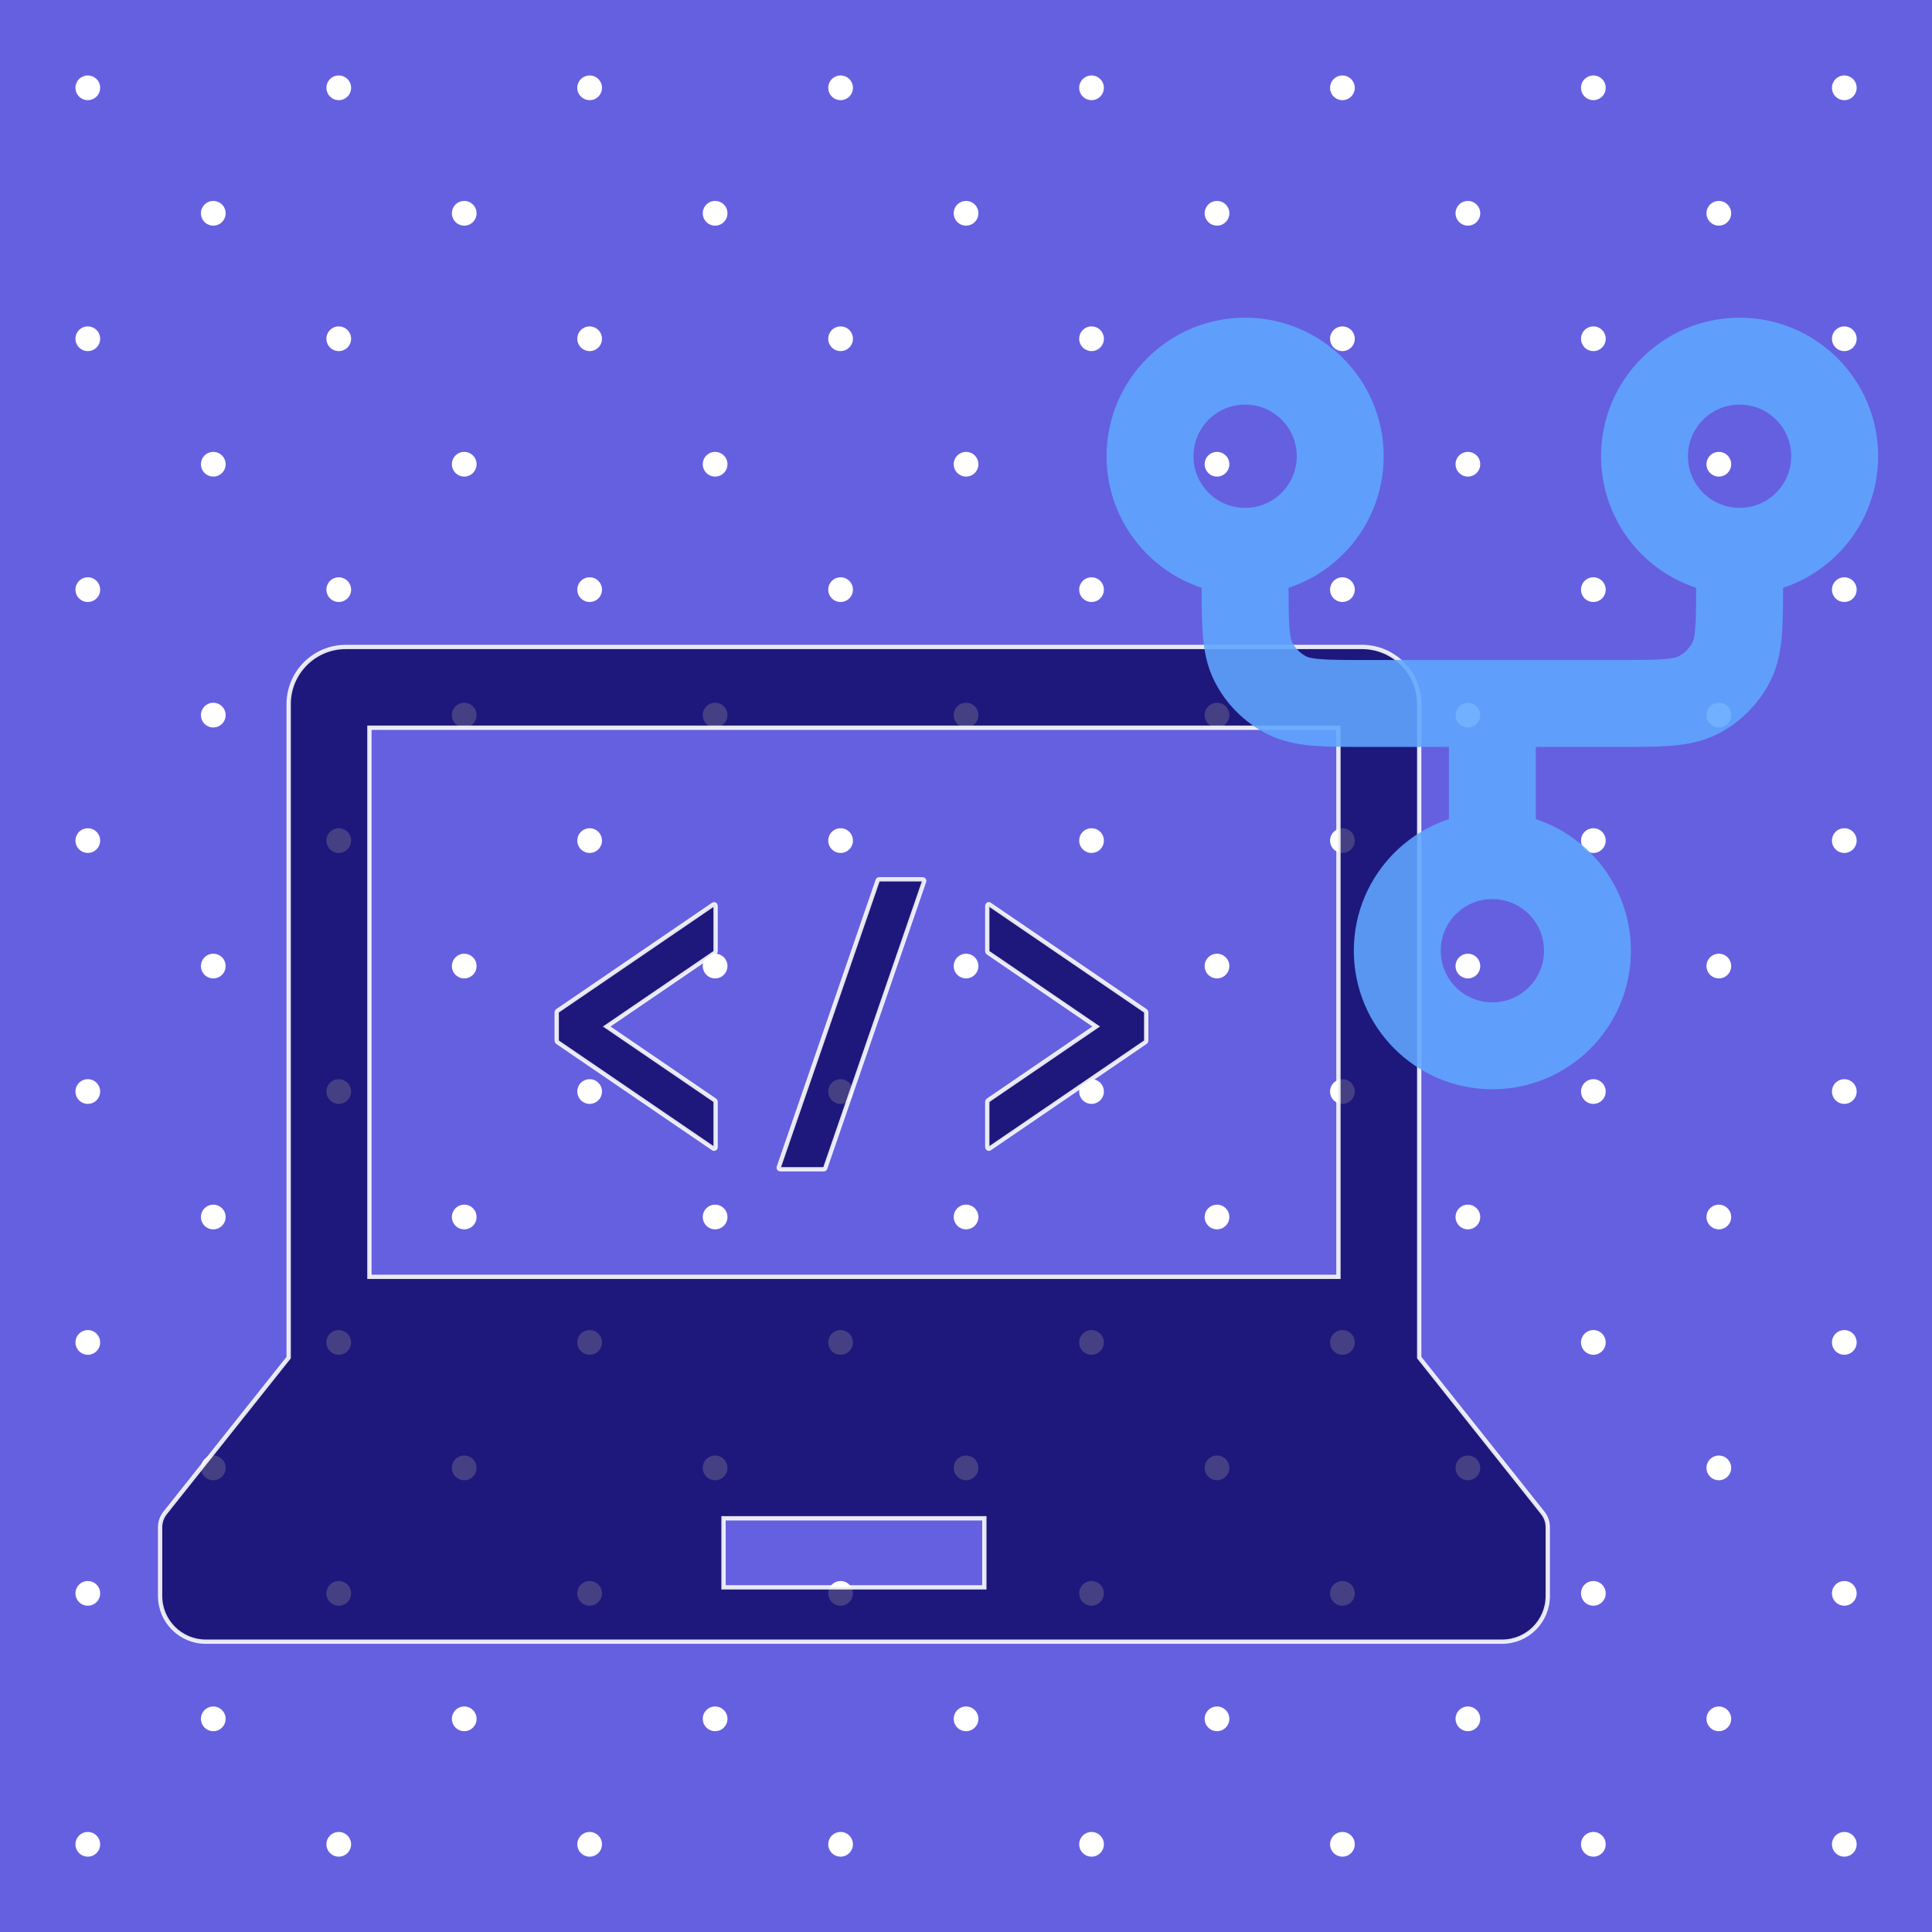 <?xml version="1.0" encoding="UTF-8" standalone="no"?>
<!-- Created with Inkscape (http://www.inkscape.org/) -->

<svg
   width="703.205"
   height="703.205"
   viewBox="0 0 186.056 186.056"
   version="1.1"
   id="svg1"
   xml:space="preserve"
   xmlns="http://www.w3.org/2000/svg"
   xmlns:svg="http://www.w3.org/2000/svg"><defs
     id="defs1"><linearGradient
       id="swatch776"><stop
         style="stop-color:#07005b;stop-opacity:1;"
         offset="0"
         id="stop776" /></linearGradient><style
       type="text/css"
       id="style1"><![CDATA[
    .svglite line, .svglite polyline, .svglite polygon, .svglite path, .svglite rect, .svglite circle {
      fill: none;
      stroke: #000000;
      stroke-linecap: round;
      stroke-linejoin: round;
      stroke-miterlimit: 10.00;
    }
    .svglite text {
      white-space: pre;
    }
  ]]></style><style
       type="text/css"
       id="style1-3"><![CDATA[
    .svglite line, .svglite polyline, .svglite polygon, .svglite path, .svglite rect, .svglite circle {
      fill: none;
      stroke: #000000;
      stroke-linecap: round;
      stroke-linejoin: round;
      stroke-miterlimit: 10.00;
    }
    .svglite text {
      white-space: pre;
    }
  ]]></style><style
       type="text/css"
       id="style1-8"><![CDATA[
    .svglite line, .svglite polyline, .svglite polygon, .svglite path, .svglite rect, .svglite circle {
      fill: none;
      stroke: #000000;
      stroke-linecap: round;
      stroke-linejoin: round;
      stroke-miterlimit: 10.00;
    }
    .svglite text {
      white-space: pre;
    }
  ]]></style><style
       type="text/css"
       id="style1-7"><![CDATA[
    .svglite line, .svglite polyline, .svglite polygon, .svglite path, .svglite rect, .svglite circle {
      fill: none;
      stroke: #000000;
      stroke-linecap: round;
      stroke-linejoin: round;
      stroke-miterlimit: 10.00;
    }
    .svglite text {
      white-space: pre;
    }
  ]]></style><style
       type="text/css"
       id="style1-1"><![CDATA[
    .svglite line, .svglite polyline, .svglite polygon, .svglite path, .svglite rect, .svglite circle {
      fill: none;
      stroke: #000000;
      stroke-linecap: round;
      stroke-linejoin: round;
      stroke-miterlimit: 10.00;
    }
    .svglite text {
      white-space: pre;
    }
  ]]></style><clipPath
       id="cpMC4wMHwzNDAuMTZ8MC4wMHwzNDAuMTY=-6"><rect
         x="0"
         y="0"
         width="340.16"
         height="340.16"
         id="rect2-5" /></clipPath><style
       type="text/css"
       id="style1-23"><![CDATA[
    .svglite line, .svglite polyline, .svglite polygon, .svglite path, .svglite rect, .svglite circle {
      fill: none;
      stroke: #000000;
      stroke-linecap: round;
      stroke-linejoin: round;
      stroke-miterlimit: 10.00;
    }
    .svglite text {
      white-space: pre;
    }
  ]]></style></defs><g
     id="layer5"
     transform="translate(-551.588,-756.905)"><g
       id="g763"
       transform="matrix(0.547,0,0,0.547,551.588,756.905)"
       style="fill:#00ffff;stroke-width:1.702"><rect
         width="100%"
         height="100%"
         style="fill:#ffffff;stroke:none;stroke-width:1.702"
         id="rect649"
         x="0"
         y="0" /><g
         clip-path="url(#cpMC4wMHwzNDAuMTZ8MC4wMHwzNDAuMTY=-6)"
         id="g762"
         style="stroke-width:1.702"><rect
           x="0"
           y="5.6999998e-14"
           width="340.16"
           height="340.16"
           style="fill:#6560e0;stroke:#6560e0;stroke-width:0.484"
           id="rect650" /><circle
           cx="15.46"
           cy="324.7"
           r="1.95"
           style="fill:#ffffff;stroke:#ffffff;stroke-width:0.458"
           id="circle650" /><circle
           cx="59.64"
           cy="324.7"
           r="1.95"
           style="fill:#ffffff;stroke:#ffffff;stroke-width:0.458"
           id="circle651" /><circle
           cx="103.81"
           cy="324.7"
           r="1.95"
           style="fill:#ffffff;stroke:#ffffff;stroke-width:0.458"
           id="circle652" /><circle
           cx="147.99"
           cy="324.7"
           r="1.95"
           style="fill:#ffffff;stroke:#ffffff;stroke-width:0.458"
           id="circle653" /><circle
           cx="192.17"
           cy="324.7"
           r="1.95"
           style="fill:#ffffff;stroke:#ffffff;stroke-width:0.458"
           id="circle654" /><circle
           cx="236.34"
           cy="324.7"
           r="1.95"
           style="fill:#ffffff;stroke:#ffffff;stroke-width:0.458"
           id="circle655" /><circle
           cx="280.52"
           cy="324.7"
           r="1.95"
           style="fill:#ffffff;stroke:#ffffff;stroke-width:0.458"
           id="circle656" /><circle
           cx="324.7"
           cy="324.7"
           r="1.95"
           style="fill:#ffffff;stroke:#ffffff;stroke-width:0.458"
           id="circle657" /><circle
           cx="37.55"
           cy="302.61"
           r="1.95"
           style="fill:#ffffff;stroke:#ffffff;stroke-width:0.458"
           id="circle658" /><circle
           cx="81.73"
           cy="302.61"
           r="1.95"
           style="fill:#ffffff;stroke:#ffffff;stroke-width:0.458"
           id="circle659" /><circle
           cx="125.9"
           cy="302.61"
           r="1.95"
           style="fill:#ffffff;stroke:#ffffff;stroke-width:0.458"
           id="circle660" /><circle
           cx="170.08"
           cy="302.61"
           r="1.95"
           style="fill:#ffffff;stroke:#ffffff;stroke-width:0.458"
           id="circle661" /><circle
           cx="214.26"
           cy="302.61"
           r="1.95"
           style="fill:#ffffff;stroke:#ffffff;stroke-width:0.458"
           id="circle662" /><circle
           cx="258.43"
           cy="302.61"
           r="1.95"
           style="fill:#ffffff;stroke:#ffffff;stroke-width:0.458"
           id="circle663" /><circle
           cx="302.61"
           cy="302.61"
           r="1.95"
           style="fill:#ffffff;stroke:#ffffff;stroke-width:0.458"
           id="circle664" /><circle
           cx="15.46"
           cy="280.52"
           r="1.95"
           style="fill:#ffffff;stroke:#ffffff;stroke-width:0.458"
           id="circle665" /><circle
           cx="59.64"
           cy="280.52"
           r="1.95"
           style="fill:#ffffff;stroke:#ffffff;stroke-width:0.458"
           id="circle666" /><circle
           cx="103.81"
           cy="280.52"
           r="1.95"
           style="fill:#ffffff;stroke:#ffffff;stroke-width:0.458"
           id="circle667" /><circle
           cx="147.99"
           cy="280.52"
           r="1.95"
           style="fill:#ffffff;stroke:#ffffff;stroke-width:0.458"
           id="circle668" /><circle
           cx="192.17"
           cy="280.52"
           r="1.95"
           style="fill:#ffffff;stroke:#ffffff;stroke-width:0.458"
           id="circle669" /><circle
           cx="236.34"
           cy="280.52"
           r="1.95"
           style="fill:#ffffff;stroke:#ffffff;stroke-width:0.458"
           id="circle670" /><circle
           cx="280.52"
           cy="280.52"
           r="1.95"
           style="fill:#ffffff;stroke:#ffffff;stroke-width:0.458"
           id="circle671" /><circle
           cx="324.7"
           cy="280.52"
           r="1.95"
           style="fill:#ffffff;stroke:#ffffff;stroke-width:0.458"
           id="circle672" /><circle
           cx="37.55"
           cy="258.43"
           r="1.95"
           style="fill:#ffffff;stroke:#ffffff;stroke-width:0.458"
           id="circle673" /><circle
           cx="81.73"
           cy="258.43"
           r="1.95"
           style="fill:#ffffff;stroke:#ffffff;stroke-width:0.458"
           id="circle674" /><circle
           cx="125.9"
           cy="258.43"
           r="1.95"
           style="fill:#ffffff;stroke:#ffffff;stroke-width:0.458"
           id="circle675" /><circle
           cx="170.08"
           cy="258.43"
           r="1.95"
           style="fill:#ffffff;stroke:#ffffff;stroke-width:0.458"
           id="circle676" /><circle
           cx="214.26"
           cy="258.43"
           r="1.95"
           style="fill:#ffffff;stroke:#ffffff;stroke-width:0.458"
           id="circle677" /><circle
           cx="258.43"
           cy="258.43"
           r="1.95"
           style="fill:#ffffff;stroke:#ffffff;stroke-width:0.458"
           id="circle678" /><circle
           cx="302.61"
           cy="258.43"
           r="1.95"
           style="fill:#ffffff;stroke:#ffffff;stroke-width:0.458"
           id="circle679" /><circle
           cx="15.46"
           cy="236.34"
           r="1.95"
           style="fill:#ffffff;stroke:#ffffff;stroke-width:0.458"
           id="circle680" /><circle
           cx="59.64"
           cy="236.34"
           r="1.95"
           style="fill:#ffffff;stroke:#ffffff;stroke-width:0.458"
           id="circle681" /><circle
           cx="103.81"
           cy="236.34"
           r="1.95"
           style="fill:#ffffff;stroke:#ffffff;stroke-width:0.458"
           id="circle682" /><circle
           cx="147.99"
           cy="236.34"
           r="1.95"
           style="fill:#ffffff;stroke:#ffffff;stroke-width:0.458"
           id="circle683" /><circle
           cx="192.17"
           cy="236.34"
           r="1.95"
           style="fill:#ffffff;stroke:#ffffff;stroke-width:0.458"
           id="circle684" /><circle
           cx="236.34"
           cy="236.34"
           r="1.95"
           style="fill:#ffffff;stroke:#ffffff;stroke-width:0.458"
           id="circle685" /><circle
           cx="280.52"
           cy="236.34"
           r="1.95"
           style="fill:#ffffff;stroke:#ffffff;stroke-width:0.458"
           id="circle686" /><circle
           cx="324.7"
           cy="236.34"
           r="1.95"
           style="fill:#ffffff;stroke:#ffffff;stroke-width:0.458"
           id="circle687" /><circle
           cx="37.55"
           cy="214.26"
           r="1.95"
           style="fill:#ffffff;stroke:#ffffff;stroke-width:0.458"
           id="circle688" /><circle
           cx="81.73"
           cy="214.26"
           r="1.95"
           style="fill:#ffffff;stroke:#ffffff;stroke-width:0.458"
           id="circle689" /><circle
           cx="125.9"
           cy="214.26"
           r="1.95"
           style="fill:#ffffff;stroke:#ffffff;stroke-width:0.458"
           id="circle690" /><circle
           cx="170.08"
           cy="214.26"
           r="1.95"
           style="fill:#ffffff;stroke:#ffffff;stroke-width:0.458"
           id="circle691" /><circle
           cx="214.26"
           cy="214.26"
           r="1.95"
           style="fill:#ffffff;stroke:#ffffff;stroke-width:0.458"
           id="circle692" /><circle
           cx="258.43"
           cy="214.26"
           r="1.95"
           style="fill:#ffffff;stroke:#ffffff;stroke-width:0.458"
           id="circle693" /><circle
           cx="302.61"
           cy="214.26"
           r="1.95"
           style="fill:#ffffff;stroke:#ffffff;stroke-width:0.458"
           id="circle694" /><circle
           cx="15.46"
           cy="192.17"
           r="1.95"
           style="fill:#ffffff;stroke:#ffffff;stroke-width:0.458"
           id="circle695" /><circle
           cx="59.64"
           cy="192.17"
           r="1.95"
           style="fill:#ffffff;stroke:#ffffff;stroke-width:0.458"
           id="circle696" /><circle
           cx="103.81"
           cy="192.17"
           r="1.95"
           style="fill:#ffffff;stroke:#ffffff;stroke-width:0.458"
           id="circle697" /><circle
           cx="147.99"
           cy="192.17"
           r="1.95"
           style="fill:#ffffff;stroke:#ffffff;stroke-width:0.458"
           id="circle698" /><circle
           cx="192.17"
           cy="192.17"
           r="1.95"
           style="fill:#ffffff;stroke:#ffffff;stroke-width:0.458"
           id="circle699" /><circle
           cx="236.34"
           cy="192.17"
           r="1.95"
           style="fill:#ffffff;stroke:#ffffff;stroke-width:0.458"
           id="circle700" /><circle
           cx="280.52"
           cy="192.17"
           r="1.95"
           style="fill:#ffffff;stroke:#ffffff;stroke-width:0.458"
           id="circle701" /><circle
           cx="324.7"
           cy="192.17"
           r="1.95"
           style="fill:#ffffff;stroke:#ffffff;stroke-width:0.458"
           id="circle702" /><circle
           cx="37.55"
           cy="170.08"
           r="1.95"
           style="fill:#ffffff;stroke:#ffffff;stroke-width:0.458"
           id="circle703" /><circle
           cx="81.73"
           cy="170.08"
           r="1.95"
           style="fill:#ffffff;stroke:#ffffff;stroke-width:0.458"
           id="circle704" /><circle
           cx="125.9"
           cy="170.08"
           r="1.95"
           style="fill:#ffffff;stroke:#ffffff;stroke-width:0.458"
           id="circle705" /><circle
           cx="170.08"
           cy="170.08"
           r="1.95"
           style="fill:#ffffff;stroke:#ffffff;stroke-width:0.458"
           id="circle706" /><circle
           cx="214.26"
           cy="170.08"
           r="1.95"
           style="fill:#ffffff;stroke:#ffffff;stroke-width:0.458"
           id="circle707" /><circle
           cx="258.43"
           cy="170.08"
           r="1.95"
           style="fill:#ffffff;stroke:#ffffff;stroke-width:0.458"
           id="circle708" /><circle
           cx="302.61"
           cy="170.08"
           r="1.95"
           style="fill:#ffffff;stroke:#ffffff;stroke-width:0.458"
           id="circle709" /><circle
           cx="15.46"
           cy="147.99"
           r="1.95"
           style="fill:#ffffff;stroke:#ffffff;stroke-width:0.458"
           id="circle710" /><circle
           cx="59.64"
           cy="147.99"
           r="1.95"
           style="fill:#ffffff;stroke:#ffffff;stroke-width:0.458"
           id="circle711" /><circle
           cx="103.81"
           cy="147.99"
           r="1.95"
           style="fill:#ffffff;stroke:#ffffff;stroke-width:0.458"
           id="circle712" /><circle
           cx="147.99"
           cy="147.99"
           r="1.95"
           style="fill:#ffffff;stroke:#ffffff;stroke-width:0.458"
           id="circle713" /><circle
           cx="192.17"
           cy="147.99"
           r="1.95"
           style="fill:#ffffff;stroke:#ffffff;stroke-width:0.458"
           id="circle714" /><circle
           cx="236.34"
           cy="147.99"
           r="1.95"
           style="fill:#ffffff;stroke:#ffffff;stroke-width:0.458"
           id="circle715" /><circle
           cx="280.52"
           cy="147.99"
           r="1.95"
           style="fill:#ffffff;stroke:#ffffff;stroke-width:0.458"
           id="circle716" /><circle
           cx="324.7"
           cy="147.99"
           r="1.95"
           style="fill:#ffffff;stroke:#ffffff;stroke-width:0.458"
           id="circle717" /><circle
           cx="37.55"
           cy="125.9"
           r="1.95"
           style="fill:#ffffff;stroke:#ffffff;stroke-width:0.458"
           id="circle718" /><circle
           cx="81.73"
           cy="125.9"
           r="1.95"
           style="fill:#ffffff;stroke:#ffffff;stroke-width:0.458"
           id="circle719" /><circle
           cx="125.9"
           cy="125.9"
           r="1.95"
           style="fill:#ffffff;stroke:#ffffff;stroke-width:0.458"
           id="circle720" /><circle
           cx="170.08"
           cy="125.9"
           r="1.95"
           style="fill:#ffffff;stroke:#ffffff;stroke-width:0.458"
           id="circle721" /><circle
           cx="214.26"
           cy="125.9"
           r="1.95"
           style="fill:#ffffff;stroke:#ffffff;stroke-width:0.458"
           id="circle722" /><circle
           cx="258.43"
           cy="125.9"
           r="1.95"
           style="fill:#ffffff;stroke:#ffffff;stroke-width:0.458"
           id="circle723" /><circle
           cx="302.61"
           cy="125.9"
           r="1.95"
           style="fill:#ffffff;stroke:#ffffff;stroke-width:0.458"
           id="circle724" /><circle
           cx="15.46"
           cy="103.81"
           r="1.95"
           style="fill:#ffffff;stroke:#ffffff;stroke-width:0.458"
           id="circle725" /><circle
           cx="59.64"
           cy="103.81"
           r="1.95"
           style="fill:#ffffff;stroke:#ffffff;stroke-width:0.458"
           id="circle726" /><circle
           cx="103.81"
           cy="103.81"
           r="1.95"
           style="fill:#ffffff;stroke:#ffffff;stroke-width:0.458"
           id="circle727" /><circle
           cx="147.99"
           cy="103.81"
           r="1.95"
           style="fill:#ffffff;stroke:#ffffff;stroke-width:0.458"
           id="circle728" /><circle
           cx="192.17"
           cy="103.81"
           r="1.95"
           style="fill:#ffffff;stroke:#ffffff;stroke-width:0.458"
           id="circle729" /><circle
           cx="236.34"
           cy="103.81"
           r="1.95"
           style="fill:#ffffff;stroke:#ffffff;stroke-width:0.458"
           id="circle730" /><circle
           cx="280.52"
           cy="103.81"
           r="1.95"
           style="fill:#ffffff;stroke:#ffffff;stroke-width:0.458"
           id="circle731" /><circle
           cx="324.7"
           cy="103.81"
           r="1.95"
           style="fill:#ffffff;stroke:#ffffff;stroke-width:0.458"
           id="circle732" /><circle
           cx="37.55"
           cy="81.73"
           r="1.95"
           style="fill:#ffffff;stroke:#ffffff;stroke-width:0.458"
           id="circle733" /><circle
           cx="81.73"
           cy="81.73"
           r="1.95"
           style="fill:#ffffff;stroke:#ffffff;stroke-width:0.458"
           id="circle734" /><circle
           cx="125.9"
           cy="81.73"
           r="1.95"
           style="fill:#ffffff;stroke:#ffffff;stroke-width:0.458"
           id="circle735" /><circle
           cx="170.08"
           cy="81.73"
           r="1.95"
           style="fill:#ffffff;stroke:#ffffff;stroke-width:0.458"
           id="circle736" /><circle
           cx="214.26"
           cy="81.73"
           r="1.95"
           style="fill:#ffffff;stroke:#ffffff;stroke-width:0.458"
           id="circle737" /><circle
           cx="258.43"
           cy="81.73"
           r="1.95"
           style="fill:#ffffff;stroke:#ffffff;stroke-width:0.458"
           id="circle738" /><circle
           cx="302.61"
           cy="81.73"
           r="1.95"
           style="fill:#ffffff;stroke:#ffffff;stroke-width:0.458"
           id="circle739" /><circle
           cx="15.46"
           cy="59.64"
           r="1.95"
           style="fill:#ffffff;stroke:#ffffff;stroke-width:0.458"
           id="circle740" /><circle
           cx="59.64"
           cy="59.64"
           r="1.95"
           style="fill:#ffffff;stroke:#ffffff;stroke-width:0.458"
           id="circle741" /><circle
           cx="103.81"
           cy="59.64"
           r="1.95"
           style="fill:#ffffff;stroke:#ffffff;stroke-width:0.458"
           id="circle742" /><circle
           cx="147.99"
           cy="59.64"
           r="1.95"
           style="fill:#ffffff;stroke:#ffffff;stroke-width:0.458"
           id="circle743" /><circle
           cx="192.17"
           cy="59.64"
           r="1.95"
           style="fill:#ffffff;stroke:#ffffff;stroke-width:0.458"
           id="circle744" /><circle
           cx="236.34"
           cy="59.64"
           r="1.95"
           style="fill:#ffffff;stroke:#ffffff;stroke-width:0.458"
           id="circle745" /><circle
           cx="280.52"
           cy="59.64"
           r="1.95"
           style="fill:#ffffff;stroke:#ffffff;stroke-width:0.458"
           id="circle746" /><circle
           cx="324.7"
           cy="59.64"
           r="1.95"
           style="fill:#ffffff;stroke:#ffffff;stroke-width:0.458"
           id="circle747" /><circle
           cx="37.55"
           cy="37.55"
           r="1.95"
           style="fill:#ffffff;stroke:#ffffff;stroke-width:0.458"
           id="circle748" /><circle
           cx="81.73"
           cy="37.55"
           r="1.95"
           style="fill:#ffffff;stroke:#ffffff;stroke-width:0.458"
           id="circle749" /><circle
           cx="125.9"
           cy="37.55"
           r="1.95"
           style="fill:#ffffff;stroke:#ffffff;stroke-width:0.458"
           id="circle750" /><circle
           cx="170.08"
           cy="37.55"
           r="1.95"
           style="fill:#ffffff;stroke:#ffffff;stroke-width:0.458"
           id="circle751" /><circle
           cx="214.26"
           cy="37.55"
           r="1.95"
           style="fill:#ffffff;stroke:#ffffff;stroke-width:0.458"
           id="circle752" /><circle
           cx="258.43"
           cy="37.55"
           r="1.95"
           style="fill:#ffffff;stroke:#ffffff;stroke-width:0.458"
           id="circle753" /><circle
           cx="302.61"
           cy="37.55"
           r="1.95"
           style="fill:#ffffff;stroke:#ffffff;stroke-width:0.458"
           id="circle754" /><circle
           cx="15.46"
           cy="15.46"
           r="1.95"
           style="fill:#ffffff;stroke:#ffffff;stroke-width:0.458"
           id="circle755" /><circle
           cx="59.64"
           cy="15.46"
           r="1.95"
           style="fill:#ffffff;stroke:#ffffff;stroke-width:0.458"
           id="circle756" /><circle
           cx="103.81"
           cy="15.46"
           r="1.95"
           style="fill:#ffffff;stroke:#ffffff;stroke-width:0.458"
           id="circle757" /><circle
           cx="147.99"
           cy="15.46"
           r="1.95"
           style="fill:#ffffff;stroke:#ffffff;stroke-width:0.458"
           id="circle758" /><circle
           cx="192.17"
           cy="15.46"
           r="1.95"
           style="fill:#ffffff;stroke:#ffffff;stroke-width:0.458"
           id="circle759" /><circle
           cx="236.34"
           cy="15.46"
           r="1.95"
           style="fill:#ffffff;stroke:#ffffff;stroke-width:0.458"
           id="circle760" /><circle
           cx="280.52"
           cy="15.46"
           r="1.95"
           style="fill:#ffffff;stroke:#ffffff;stroke-width:0.458"
           id="circle761" /><circle
           cx="324.7"
           cy="15.46"
           r="1.95"
           style="fill:#ffffff;stroke:#ffffff;stroke-width:0.458"
           id="circle762" /></g></g><g
       id="g771"
       transform="matrix(0.261,0,0,0.261,567.008,800.289)"
       style="fill:#07005b;fill-opacity:0.749;stroke:#ffffff;stroke-width:1.585;stroke-opacity:0.89">
	<path
   class="st0"
   d="M 510.168,392.022 464.574,334.696 V 93.611 c 0,-11.662 -9.458,-21.12 -21.12,-21.12 H 68.546 c -11.662,0 -21.115,9.458 -21.115,21.12 V 334.696 L 1.837,392.022 C 0.648,393.517 0,395.367 0,397.287 v 25.373 c 0,9.311 7.542,16.849 16.849,16.849 h 478.302 c 9.31,0 16.849,-7.538 16.849,-16.849 v -25.373 c 0,-1.92 -0.64,-3.77 -1.832,-5.265 z M 77.226,102.291 H 434.774 V 304.897 H 77.226 Z M 304.121,419.47 h -96.242 v -25.478 h 96.242 z"
   id="path768"
   style="fill:#07005b;fill-opacity:0.749;stroke:#ffffff;stroke-width:1.585;stroke-opacity:0.89" />
	<path
   class="st0"
   d="m 204.404,167.431 c -0.117,0 -0.225,0.036 -0.31,0.096 l -57.525,39.266 c -0.152,0.112 -0.242,0.277 -0.242,0.467 v 10.556 c 0,0.189 0.09,0.363 0.242,0.458 l 57.525,39.266 c 0.086,0.069 0.194,0.104 0.31,0.104 0.087,0 0.177,-0.026 0.255,-0.069 0.181,-0.096 0.298,-0.286 0.298,-0.493 v -16.824 c 0,-0.172 -0.09,-0.354 -0.242,-0.458 l -39.94,-27.267 39.94,-27.258 c 0.152,-0.112 0.242,-0.277 0.242,-0.467 v -16.815 c 0,-0.207 -0.117,-0.406 -0.298,-0.492 -0.078,-0.052 -0.169,-0.07 -0.255,-0.07 z"
   id="path769"
   style="fill:#07005b;fill-opacity:0.749;stroke:#ffffff;stroke-width:1.585;stroke-opacity:0.89" />
	<path
   class="st0"
   d="m 306.07,167.527 c -0.091,-0.06 -0.195,-0.096 -0.312,-0.096 -0.09,0 -0.177,0.018 -0.259,0.07 -0.177,0.086 -0.294,0.285 -0.294,0.492 v 16.824 c 0,0.182 0.091,0.355 0.242,0.458 l 39.94,27.258 -39.94,27.267 c -0.151,0.104 -0.242,0.285 -0.242,0.466 v 16.815 c 0,0.207 0.117,0.397 0.294,0.493 0.082,0.043 0.169,0.069 0.259,0.069 0.117,0 0.22,-0.034 0.312,-0.104 l 57.52,-39.266 c 0.164,-0.095 0.25,-0.268 0.25,-0.458 v -10.556 c 0,-0.19 -0.086,-0.355 -0.25,-0.467 z"
   id="path770"
   style="fill:#07005b;fill-opacity:0.749;stroke:#ffffff;stroke-width:1.585;stroke-opacity:0.89" />
	<path
   class="st0"
   d="m 281.375,158.224 h -16.08 c -0.237,0 -0.449,0.147 -0.522,0.372 L 228.26,264.473 c -0.056,0.164 -0.026,0.354 0.074,0.492 0.109,0.147 0.277,0.242 0.454,0.242 h 16.08 c 0.238,0 0.45,-0.156 0.523,-0.38 l 36.508,-105.859 c 0.061,-0.172 0.03,-0.363 -0.069,-0.51 -0.109,-0.147 -0.277,-0.234 -0.455,-0.234 z"
   id="path771"
   style="fill:#07005b;fill-opacity:0.749;stroke:#ffffff;stroke-width:1.585;stroke-opacity:0.89" />
</g><g
       style="fill:none;fill-opacity:1;stroke:#60a5ff;stroke-width:2.285;stroke-dasharray:none;stroke-opacity:0.89;paint-order:normal"
       id="g767"
       transform="matrix(3.663,0,0,3.663,651.35,780.695)"><path
         d="m 12,16 c -1.381,0 -2.5,1.119 -2.5,2.5 0,1.381 1.119,2.5 2.5,2.5 1.381,0 2.5,-1.119 2.5,-2.5 C 14.5,17.119 13.381,16 12,16 Z m 0,0 V 12 M 5.5,8 C 6.881,8 8,6.881 8,5.5 8,4.119 6.881,3 5.5,3 4.119,3 3,4.119 3,5.5 3,6.881 4.119,8 5.5,8 Z m 0,0 v 0.8 c 0,1.12 0,1.68 0.218,2.108 0.192,0.376 0.498,0.682 0.874,0.874 C 7.02,12 7.58,12 8.7,12 h 6.6 c 1.12,0 1.68,0 2.108,-0.218 0.376,-0.192 0.682,-0.498 0.874,-0.874 C 18.5,10.48 18.5,9.92 18.5,8.8 V 8 m 0,0 C 19.881,8 21,6.881 21,5.5 21,4.119 19.881,3 18.5,3 17.119,3 16,4.119 16,5.5 16,6.881 17.119,8 18.5,8 Z"
         stroke="#000000"
         stroke-width="4.816"
         stroke-linecap="round"
         stroke-linejoin="round"
         id="path767"
         style="fill:none;fill-opacity:1;stroke:#60a5ff;stroke-width:2.285;stroke-dasharray:none;stroke-opacity:0.89;paint-order:normal" /></g></g><style
     type="text/css"
     id="style1-2">
	.st0{fill:#000000;}
</style></svg>
